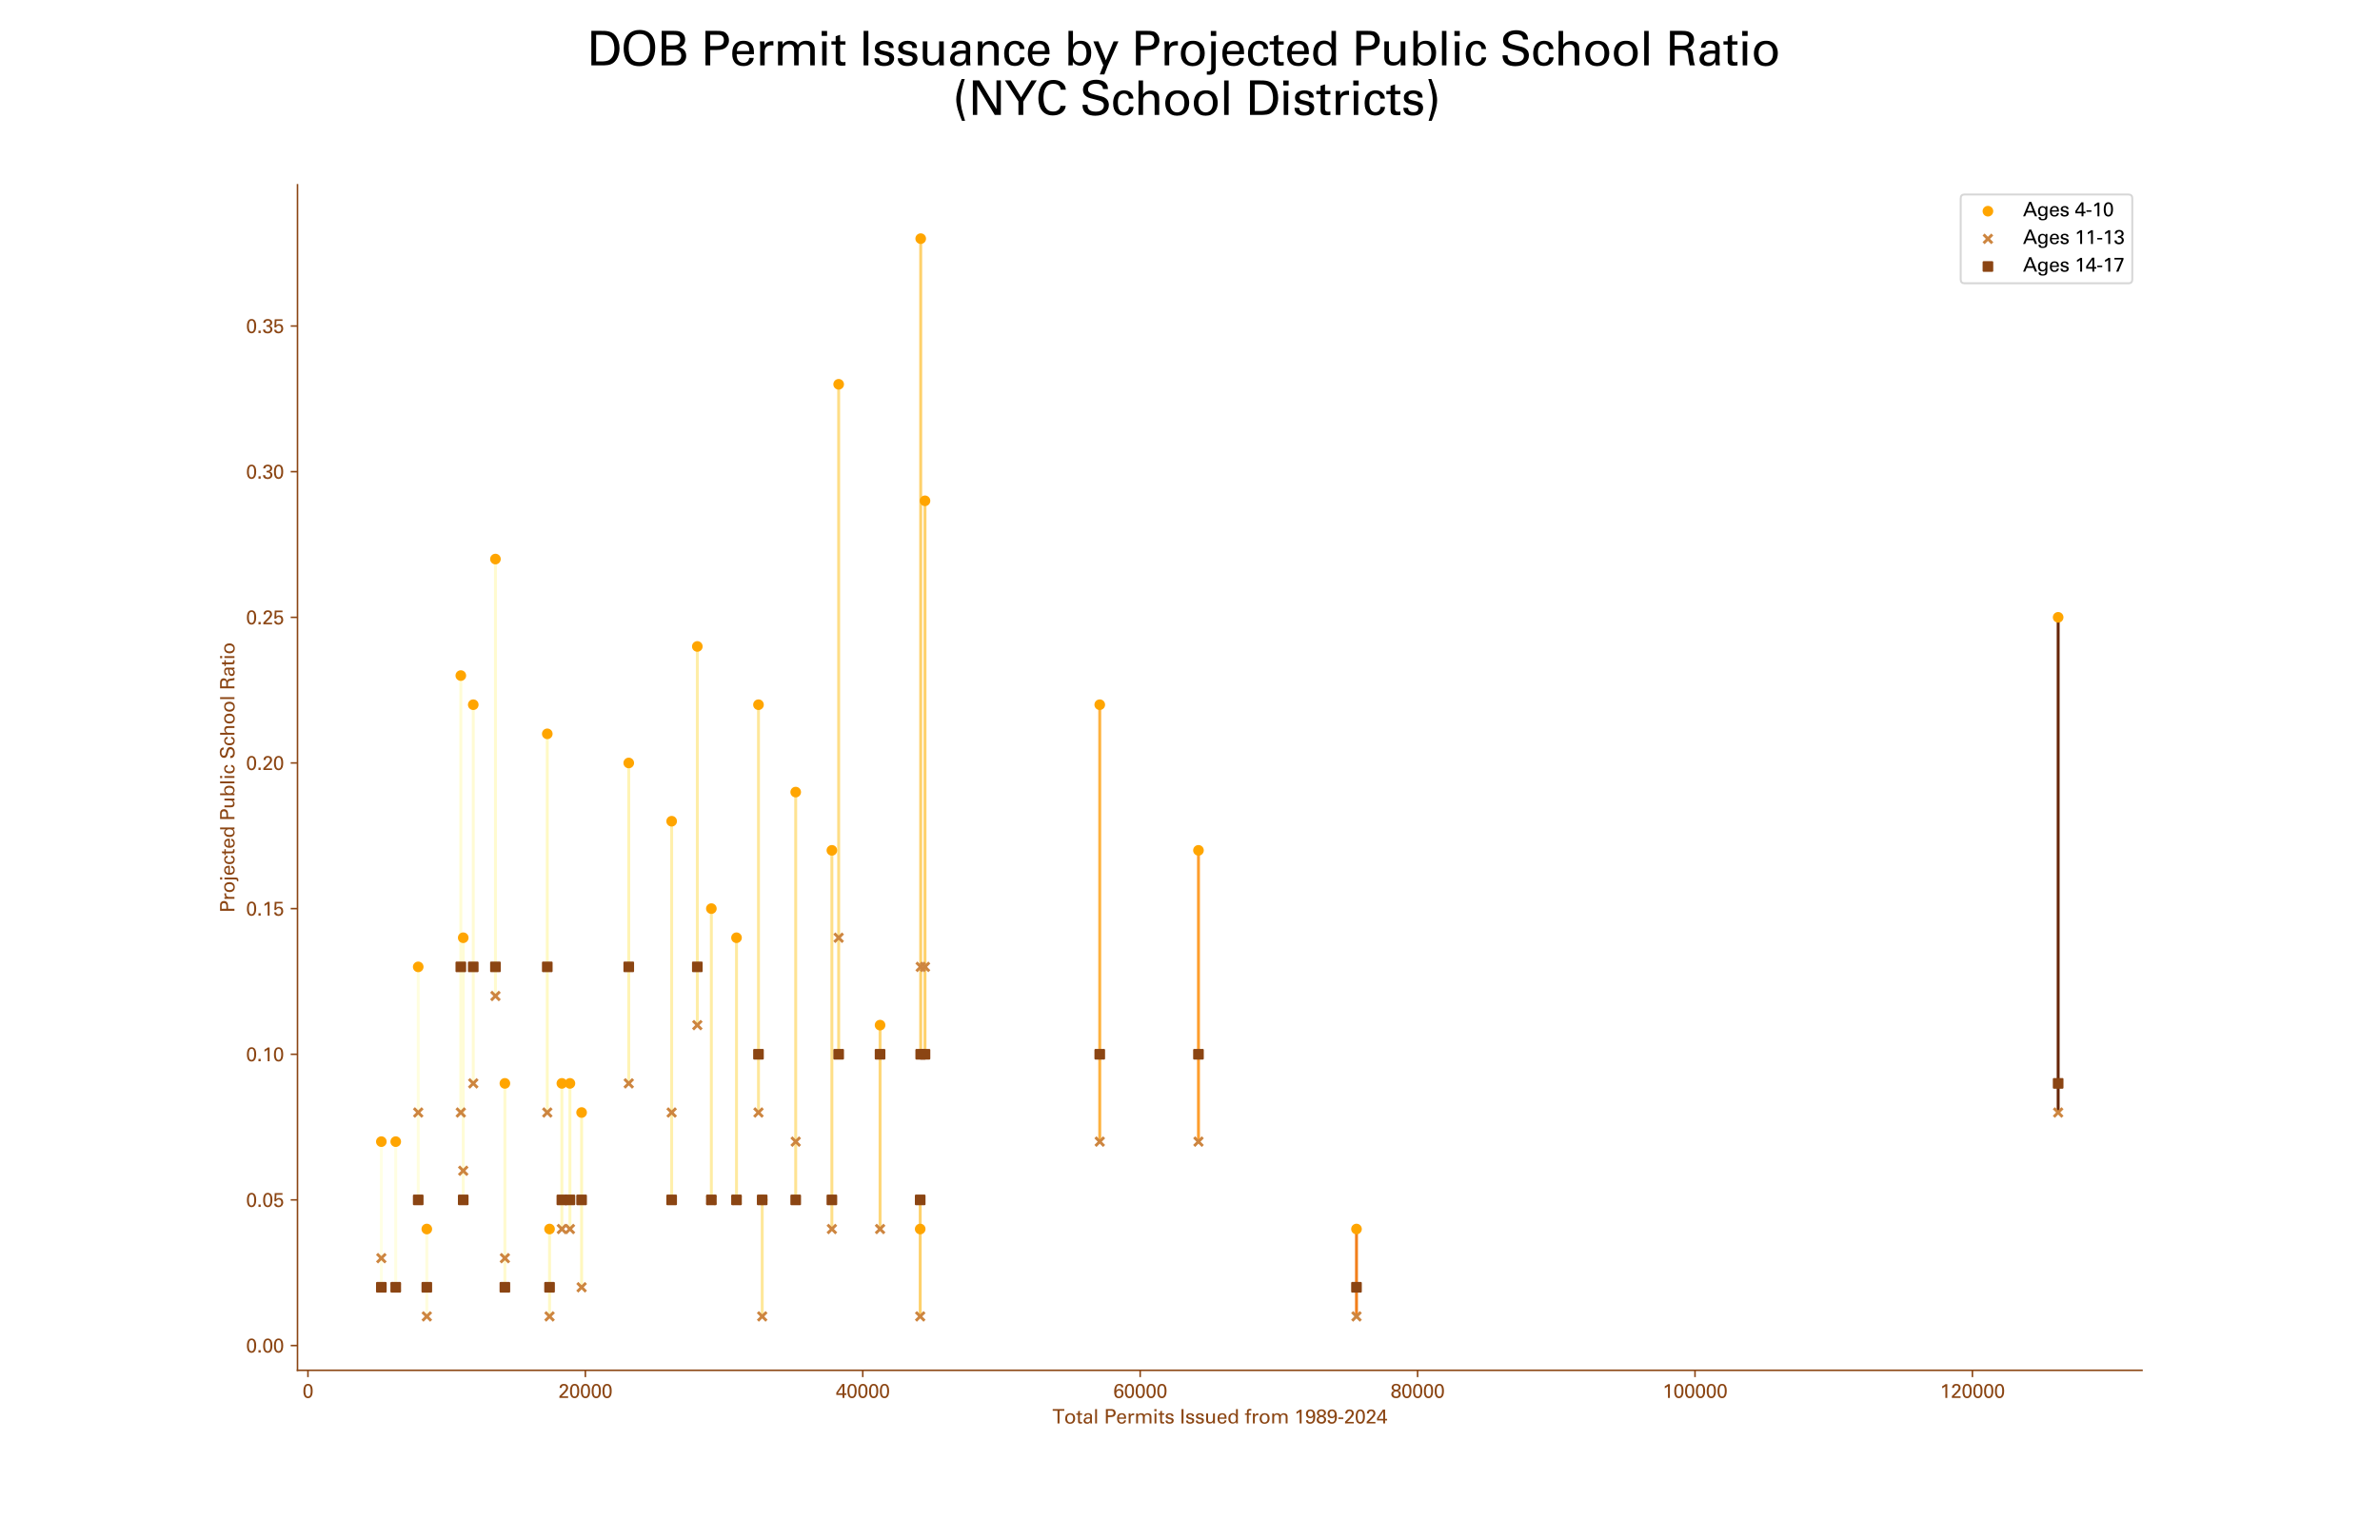 <?xml version="1.0" encoding="utf-8" standalone="no"?>
<!DOCTYPE svg PUBLIC "-//W3C//DTD SVG 1.1//EN"
  "http://www.w3.org/Graphics/SVG/1.1/DTD/svg11.dtd">
<svg xmlns:xlink="http://www.w3.org/1999/xlink" width="1224pt" height="792pt" viewBox="0 0 1224 792" xmlns="http://www.w3.org/2000/svg" version="1.1">
 <defs>
  <style type="text/css">*{stroke-linejoin: round; stroke-linecap: butt}</style>
 </defs>
 <g id="figure_1">
  <g id="patch_1">
   <path d="M 0 792 
L 1224 792 
L 1224 0 
L 0 0 
z
" style="fill: #ffffff"/>
  </g>
  <g id="axes_1">
   <g id="patch_2">
    <path d="M 153 704.88 
L 1101.6 704.88 
L 1101.6 95.04 
L 153 95.04 
z
" style="fill: #ffffff"/>
   </g>
   <g id="matplotlib.axis_1">
    <g id="xtick_1">
     <g id="line2d_1">
      <defs>
       <path id="mf6d940b395" d="M 0 0 
L 0 3.5 
" style="stroke: #8b4513; stroke-width: 0.8"/>
      </defs>
      <g>
       <use xlink:href="#mf6d940b395" x="158.375" y="704.88" style="fill: #8b4513; stroke: #8b4513; stroke-width: 0.8"/>
      </g>
     </g>
     <g id="text_1">
      <!-- 0 -->
      <g style="fill: #8b4513" transform="translate(155.596 719.089) scale(0.1 -0.1)">
       <defs>
        <path id="Univers-30" d="M 282 2163 
C 282 1370 422 941 570 646 
C 762 256 1165 -90 1754 -90 
C 1952 -90 2323 -45 2637 250 
C 3040 627 3251 1216 3251 2266 
C 3251 3098 3091 4518 1766 4518 
C 358 4518 282 2822 282 2163 
z
M 896 2195 
C 896 2989 998 4006 1773 4006 
C 2445 4006 2630 3270 2630 2208 
C 2630 1414 2502 442 1760 442 
C 1088 442 896 1210 896 2195 
z
" transform="scale(0.016)"/>
       </defs>
       <use xlink:href="#Univers-30"/>
      </g>
     </g>
    </g>
    <g id="xtick_2">
     <g id="line2d_2">
      <g>
       <use xlink:href="#mf6d940b395" x="301.043" y="704.88" style="fill: #8b4513; stroke: #8b4513; stroke-width: 0.8"/>
      </g>
     </g>
     <g id="text_2">
      <!-- 20000 -->
      <g style="fill: #8b4513" transform="translate(287.145 719.089) scale(0.1 -0.1)">
       <defs>
        <path id="Univers-32" d="M 339 0 
L 3155 0 
L 3155 506 
L 1050 506 
L 1824 1242 
C 1952 1370 2515 1952 2643 2112 
C 3123 2720 3142 2938 3142 3219 
C 3142 4166 2451 4512 1773 4512 
C 1491 4512 1120 4454 813 4192 
C 429 3859 410 3437 403 3219 
L 1075 3219 
C 1075 3386 1088 3994 1798 3994 
C 2432 3994 2509 3488 2509 3270 
C 2509 3034 2438 2835 2182 2483 
C 1984 2214 1741 1958 1498 1722 
L 339 582 
L 339 0 
z
" transform="scale(0.016)"/>
       </defs>
       <use xlink:href="#Univers-32"/>
       <use xlink:href="#Univers-30" x="55.6"/>
       <use xlink:href="#Univers-30" x="111.2"/>
       <use xlink:href="#Univers-30" x="166.8"/>
       <use xlink:href="#Univers-30" x="222.4"/>
      </g>
     </g>
    </g>
    <g id="xtick_3">
     <g id="line2d_3">
      <g>
       <use xlink:href="#mf6d940b395" x="443.711" y="704.88" style="fill: #8b4513; stroke: #8b4513; stroke-width: 0.8"/>
      </g>
     </g>
     <g id="text_3">
      <!-- 40000 -->
      <g style="fill: #8b4513" transform="translate(429.813 719.089) scale(0.1 -0.1)">
       <defs>
        <path id="Univers-34" d="M 2176 0 
L 2790 0 
L 2790 960 
L 3437 960 
L 3437 1478 
L 2790 1478 
L 2790 4486 
L 2099 4486 
L 179 1722 
L 179 960 
L 2176 960 
L 2176 0 
z
M 666 1478 
L 2195 3814 
L 2195 1478 
L 666 1478 
z
" transform="scale(0.016)"/>
       </defs>
       <use xlink:href="#Univers-34"/>
       <use xlink:href="#Univers-30" x="55.6"/>
       <use xlink:href="#Univers-30" x="111.2"/>
       <use xlink:href="#Univers-30" x="166.8"/>
       <use xlink:href="#Univers-30" x="222.4"/>
      </g>
     </g>
    </g>
    <g id="xtick_4">
     <g id="line2d_4">
      <g>
       <use xlink:href="#mf6d940b395" x="586.379" y="704.88" style="fill: #8b4513; stroke: #8b4513; stroke-width: 0.8"/>
      </g>
     </g>
     <g id="text_4">
      <!-- 60000 -->
      <g style="fill: #8b4513" transform="translate(572.481 719.089) scale(0.1 -0.1)">
       <defs>
        <path id="Univers-36" d="M 3264 3379 
C 3258 3552 3251 3834 3027 4096 
C 2874 4262 2547 4518 1965 4518 
C 563 4518 326 2982 326 2016 
C 326 1453 403 819 730 384 
C 966 77 1395 -96 1824 -96 
C 2586 -96 3322 422 3322 1453 
C 3322 2394 2707 2874 1984 2874 
C 1338 2874 1094 2515 954 2310 
C 1011 3488 1293 4038 1933 4038 
C 2214 4038 2598 3898 2605 3379 
L 3264 3379 
z
M 1850 390 
C 1357 390 998 813 998 1389 
C 998 1894 1286 2381 1882 2381 
C 2618 2381 2707 1709 2707 1395 
C 2707 672 2246 390 1850 390 
z
" transform="scale(0.016)"/>
       </defs>
       <use xlink:href="#Univers-36"/>
       <use xlink:href="#Univers-30" x="55.6"/>
       <use xlink:href="#Univers-30" x="111.2"/>
       <use xlink:href="#Univers-30" x="166.8"/>
       <use xlink:href="#Univers-30" x="222.4"/>
      </g>
     </g>
    </g>
    <g id="xtick_5">
     <g id="line2d_5">
      <g>
       <use xlink:href="#mf6d940b395" x="729.047" y="704.88" style="fill: #8b4513; stroke: #8b4513; stroke-width: 0.8"/>
      </g>
     </g>
     <g id="text_5">
      <!-- 80000 -->
      <g style="fill: #8b4513" transform="translate(715.149 719.089) scale(0.1 -0.1)">
       <defs>
        <path id="Univers-38" d="M 1216 2336 
C 1018 2272 787 2208 576 1997 
C 352 1786 237 1478 237 1184 
C 237 845 390 512 627 294 
C 947 0 1395 -77 1773 -77 
C 2874 -77 3296 614 3296 1222 
C 3296 2080 2592 2272 2330 2342 
C 2950 2458 3232 2912 3232 3347 
C 3232 4026 2694 4531 1760 4531 
C 595 4531 326 3718 326 3322 
C 326 2880 627 2464 1216 2336 
z
M 2618 3334 
C 2618 2899 2253 2618 1766 2618 
C 1306 2618 947 2906 947 3334 
C 947 3776 1312 4058 1786 4058 
C 2317 4058 2618 3738 2618 3334 
z
M 883 1242 
C 883 1709 1242 2074 1786 2074 
C 2291 2074 2656 1754 2656 1261 
C 2656 928 2483 429 1773 429 
C 1114 429 883 896 883 1242 
z
" transform="scale(0.016)"/>
       </defs>
       <use xlink:href="#Univers-38"/>
       <use xlink:href="#Univers-30" x="55.6"/>
       <use xlink:href="#Univers-30" x="111.2"/>
       <use xlink:href="#Univers-30" x="166.8"/>
       <use xlink:href="#Univers-30" x="222.4"/>
      </g>
     </g>
    </g>
    <g id="xtick_6">
     <g id="line2d_6">
      <g>
       <use xlink:href="#mf6d940b395" x="871.715" y="704.88" style="fill: #8b4513; stroke: #8b4513; stroke-width: 0.8"/>
      </g>
     </g>
     <g id="text_6">
      <!-- 100000 -->
      <g style="fill: #8b4513" transform="translate(855.037 719.089) scale(0.1 -0.1)">
       <defs>
        <path id="Univers-31" d="M 1734 0 
L 2349 0 
L 2349 4429 
L 1779 4429 
C 1530 4218 1120 3949 704 3731 
L 704 3091 
C 1018 3238 1459 3501 1734 3731 
L 1734 0 
z
" transform="scale(0.016)"/>
       </defs>
       <use xlink:href="#Univers-31"/>
       <use xlink:href="#Univers-30" x="55.6"/>
       <use xlink:href="#Univers-30" x="111.2"/>
       <use xlink:href="#Univers-30" x="166.8"/>
       <use xlink:href="#Univers-30" x="222.4"/>
       <use xlink:href="#Univers-30" x="278"/>
      </g>
     </g>
    </g>
    <g id="xtick_7">
     <g id="line2d_7">
      <g>
       <use xlink:href="#mf6d940b395" x="1014.383" y="704.88" style="fill: #8b4513; stroke: #8b4513; stroke-width: 0.8"/>
      </g>
     </g>
     <g id="text_7">
      <!-- 120000 -->
      <g style="fill: #8b4513" transform="translate(997.705 719.089) scale(0.1 -0.1)">
       <use xlink:href="#Univers-31"/>
       <use xlink:href="#Univers-32" x="55.6"/>
       <use xlink:href="#Univers-30" x="111.2"/>
       <use xlink:href="#Univers-30" x="166.8"/>
       <use xlink:href="#Univers-30" x="222.4"/>
       <use xlink:href="#Univers-30" x="278"/>
      </g>
     </g>
    </g>
    <g id="text_8">
     <!-- Total Permits Issued from 1989-2024 -->
     <g style="fill: #8b4513" transform="translate(541.176 732.228) scale(0.1 -0.1)">
      <defs>
       <path id="Univers-54" d="M 2317 0 
L 2317 4077 
L 3866 4077 
L 3866 4621 
L 134 4621 
L 134 4077 
L 1683 4077 
L 1683 0 
L 2317 0 
z
" transform="scale(0.016)"/>
       <path id="Univers-6f" d="M 326 1568 
C 326 627 845 -109 1907 -109 
C 3002 -109 3533 672 3533 1613 
C 3533 2285 3245 3296 1958 3296 
C 698 3296 326 2362 326 1568 
z
M 954 1606 
C 954 2611 1574 2854 1958 2854 
C 2522 2854 2893 2432 2893 1632 
C 2893 666 2374 339 1920 339 
C 1235 339 954 947 954 1606 
z
" transform="scale(0.016)"/>
       <path id="Univers-74" d="M 70 2784 
L 640 2784 
L 640 640 
C 640 115 902 -45 1453 -45 
C 1670 -45 1843 -26 1952 -6 
L 1952 461 
C 1901 448 1786 429 1664 429 
C 1235 429 1235 698 1235 858 
L 1235 2784 
L 1952 2784 
L 1952 3226 
L 1235 3226 
L 1235 4090 
L 640 3898 
L 640 3226 
L 70 3226 
L 70 2784 
z
" transform="scale(0.016)"/>
       <path id="Univers-61" d="M 3066 0 
C 3021 326 3014 755 3014 806 
L 3040 2342 
C 3040 2490 3034 2643 2931 2835 
C 2758 3162 2259 3309 1792 3309 
C 1453 3309 998 3232 755 2963 
C 570 2746 550 2522 531 2355 
L 1133 2355 
C 1139 2483 1171 2899 1779 2899 
C 1952 2899 2214 2848 2336 2688 
C 2451 2547 2451 2374 2451 1978 
C 2266 1990 2170 1997 2016 1997 
C 1760 1997 1248 1978 902 1786 
C 429 1510 339 1101 339 845 
C 339 314 736 -102 1472 -102 
C 1741 -102 2176 -51 2464 480 
C 2464 314 2477 160 2522 0 
L 3066 0 
z
M 2451 1562 
C 2438 1114 2432 934 2298 717 
C 2150 493 1920 371 1613 371 
C 1075 371 947 723 947 928 
C 947 1581 1862 1581 2106 1581 
C 2253 1581 2342 1574 2451 1562 
z
" transform="scale(0.016)"/>
       <path id="Univers-6c" d="M 576 0 
L 1178 0 
L 1178 4614 
L 576 4614 
L 576 0 
z
" transform="scale(0.016)"/>
       <path id="Univers-20" transform="scale(0.016)"/>
       <path id="Univers-50" d="M 563 0 
L 1203 0 
L 1203 2054 
L 1952 2054 
C 2784 2054 3104 2208 3347 2451 
C 3597 2701 3712 3002 3712 3354 
C 3712 3699 3603 4013 3373 4250 
C 3059 4589 2675 4621 2112 4621 
L 563 4621 
L 563 0 
z
M 1203 4102 
L 2099 4102 
C 2432 4102 3034 4102 3034 3379 
C 3034 2624 2387 2592 1965 2592 
L 1203 2592 
L 1203 4102 
z
" transform="scale(0.016)"/>
       <path id="Univers-65" d="M 3238 1498 
C 3251 2022 3283 3296 1843 3296 
C 1658 3296 1274 3277 966 3059 
C 461 2707 333 2182 333 1549 
C 333 531 813 -96 1824 -96 
C 2470 -96 2790 173 2931 333 
C 3162 582 3187 845 3206 1005 
L 2605 1005 
C 2554 544 2240 339 1850 339 
C 1190 339 915 832 928 1498 
L 3238 1498 
z
M 954 1920 
C 966 2630 1440 2867 1830 2867 
C 2573 2867 2630 2227 2624 1920 
L 954 1920 
z
" transform="scale(0.016)"/>
       <path id="Univers-72" d="M 595 0 
L 1203 0 
L 1203 1709 
C 1203 2259 1370 2682 2080 2682 
C 2150 2682 2208 2682 2253 2675 
C 2298 2669 2336 2662 2368 2650 
L 2368 3238 
C 2266 3245 2131 3251 1952 3226 
C 1683 3187 1299 3040 1184 2592 
L 1171 3213 
L 563 3213 
C 582 3002 595 2778 595 2560 
L 595 0 
z
" transform="scale(0.016)"/>
       <path id="Univers-6d" d="M 557 0 
L 1165 0 
L 1165 1824 
C 1165 2029 1171 2291 1306 2477 
C 1376 2573 1600 2829 2010 2829 
C 2483 2829 2714 2522 2714 2125 
L 2714 0 
L 3322 0 
L 3322 1798 
C 3322 1939 3322 2291 3462 2490 
C 3546 2605 3757 2829 4147 2829 
C 4454 2829 4659 2694 4762 2547 
C 4819 2464 4870 2342 4870 2061 
L 4870 0 
L 5478 0 
L 5478 2157 
C 5478 3104 4762 3296 4301 3296 
C 3590 3296 3328 2874 3219 2694 
C 3104 2931 2880 3296 2170 3296 
C 1894 3296 1459 3251 1152 2746 
L 1152 3213 
L 544 3213 
L 557 2784 
L 557 0 
z
" transform="scale(0.016)"/>
       <path id="Univers-69" d="M 506 3949 
L 1229 3949 
L 1229 4608 
L 506 4608 
L 506 3949 
z
M 570 0 
L 1171 0 
L 1171 3213 
L 570 3213 
L 570 0 
z
" transform="scale(0.016)"/>
       <path id="Univers-73" d="M 275 954 
C 269 179 877 -90 1530 -90 
C 1862 -90 2202 -45 2483 128 
C 2720 275 2918 582 2918 941 
C 2918 1146 2854 1370 2675 1536 
C 2483 1715 2291 1766 1402 1978 
C 1235 2022 947 2093 947 2387 
C 947 2848 1510 2848 1600 2848 
C 1818 2848 2240 2810 2221 2323 
L 2835 2323 
C 2835 2458 2835 2611 2752 2790 
C 2560 3174 1997 3290 1594 3290 
C 851 3290 339 2906 339 2317 
C 339 1645 902 1510 1574 1357 
C 2054 1248 2278 1190 2278 877 
C 2278 768 2240 659 2176 576 
C 2048 416 1862 371 1613 371 
C 1030 371 902 710 909 954 
L 275 954 
z
" transform="scale(0.016)"/>
       <path id="Univers-49" d="M 563 0 
L 1203 0 
L 1203 4621 
L 563 4621 
L 563 0 
z
" transform="scale(0.016)"/>
       <path id="Univers-75" d="M 499 3213 
L 499 1056 
C 499 422 870 -32 1664 -32 
C 2355 -32 2573 326 2688 550 
L 2701 0 
L 3328 0 
C 3322 179 3309 538 3309 602 
L 3309 3213 
L 2688 3213 
L 2688 1395 
C 2688 1235 2688 986 2554 794 
C 2381 538 2099 435 1798 435 
C 1184 435 1114 832 1114 1146 
L 1114 3213 
L 499 3213 
z
" transform="scale(0.016)"/>
       <path id="Univers-64" d="M 2790 2778 
C 2714 2912 2483 3322 1792 3322 
C 1037 3322 339 2790 339 1568 
C 339 160 1293 -64 1722 -64 
C 1939 -64 2253 -6 2515 173 
C 2682 288 2752 422 2803 512 
L 2816 0 
L 3418 0 
C 3405 166 3392 442 3392 512 
L 3392 4614 
L 2790 4614 
L 2790 2778 
z
M 2810 1651 
C 2810 1402 2810 358 1862 358 
C 1126 358 979 1018 979 1587 
C 979 1805 979 2874 1862 2874 
C 2202 2874 2438 2714 2566 2547 
C 2701 2374 2810 2118 2810 1651 
z
" transform="scale(0.016)"/>
       <path id="Univers-66" d="M 2170 4653 
C 2042 4672 1850 4698 1677 4698 
C 1261 4698 1005 4550 870 4346 
C 762 4179 736 4019 736 3578 
L 736 3213 
L 102 3213 
L 102 2778 
L 736 2778 
L 736 0 
L 1331 0 
L 1331 2778 
L 2080 2778 
L 2080 3213 
L 1331 3213 
L 1331 3718 
C 1331 3942 1331 4186 1818 4186 
C 1939 4186 2067 4179 2170 4173 
L 2170 4653 
z
" transform="scale(0.016)"/>
       <path id="Univers-39" d="M 294 1056 
C 320 134 1024 -102 1626 -102 
C 3251 -102 3258 1581 3258 2234 
C 3258 2835 3206 3155 3130 3424 
C 2874 4320 2176 4512 1702 4512 
C 1005 4512 282 4102 282 3085 
C 282 2157 928 1683 1632 1683 
C 1978 1683 2394 1805 2624 2240 
C 2656 1549 2650 403 1677 403 
C 1178 403 966 672 966 1056 
L 294 1056 
z
M 2554 3072 
C 2554 2541 2246 2170 1747 2170 
C 1261 2170 909 2502 909 3078 
C 909 3603 1184 4032 1702 4032 
C 2138 4032 2554 3712 2554 3072 
z
" transform="scale(0.016)"/>
       <path id="Univers-2d" d="M 269 1440 
L 1875 1440 
L 1875 1926 
L 269 1926 
L 269 1440 
z
" transform="scale(0.016)"/>
      </defs>
      <use xlink:href="#Univers-54"/>
      <use xlink:href="#Univers-6f" x="61.1"/>
      <use xlink:href="#Univers-74" x="122.2"/>
      <use xlink:href="#Univers-61" x="155.5"/>
      <use xlink:href="#Univers-6c" x="211.1"/>
      <use xlink:href="#Univers-20" x="238.9"/>
      <use xlink:href="#Univers-50" x="266.7"/>
      <use xlink:href="#Univers-65" x="327.8"/>
      <use xlink:href="#Univers-72" x="383.4"/>
      <use xlink:href="#Univers-6d" x="422.3"/>
      <use xlink:href="#Univers-69" x="516.7"/>
      <use xlink:href="#Univers-74" x="544.5"/>
      <use xlink:href="#Univers-73" x="577.8"/>
      <use xlink:href="#Univers-20" x="627.8"/>
      <use xlink:href="#Univers-49" x="655.6"/>
      <use xlink:href="#Univers-73" x="683.4"/>
      <use xlink:href="#Univers-73" x="733.4"/>
      <use xlink:href="#Univers-75" x="783.4"/>
      <use xlink:href="#Univers-65" x="844.5"/>
      <use xlink:href="#Univers-64" x="900.1"/>
      <use xlink:href="#Univers-20" x="961.2"/>
      <use xlink:href="#Univers-66" x="989"/>
      <use xlink:href="#Univers-72" x="1022.3"/>
      <use xlink:href="#Univers-6f" x="1061.2"/>
      <use xlink:href="#Univers-6d" x="1122.3"/>
      <use xlink:href="#Univers-20" x="1216.7"/>
      <use xlink:href="#Univers-31" x="1244.5"/>
      <use xlink:href="#Univers-39" x="1300.1"/>
      <use xlink:href="#Univers-38" x="1355.7"/>
      <use xlink:href="#Univers-39" x="1411.3"/>
      <use xlink:href="#Univers-2d" x="1466.9"/>
      <use xlink:href="#Univers-32" x="1500.2"/>
      <use xlink:href="#Univers-30" x="1555.8"/>
      <use xlink:href="#Univers-32" x="1611.4"/>
      <use xlink:href="#Univers-34" x="1667"/>
     </g>
    </g>
   </g>
   <g id="matplotlib.axis_2">
    <g id="ytick_1">
     <g id="line2d_8">
      <defs>
       <path id="m479653e08c" d="M 0 0 
L -3.5 0 
" style="stroke: #8b4513; stroke-width: 0.8"/>
      </defs>
      <g>
       <use xlink:href="#m479653e08c" x="153" y="692.144" style="fill: #8b4513; stroke: #8b4513; stroke-width: 0.8"/>
      </g>
     </g>
     <g id="text_9">
      <!-- 0.00 -->
      <g style="fill: #8b4513" transform="translate(126.542 695.748) scale(0.1 -0.1)">
       <defs>
        <path id="Univers-2e" d="M 518 0 
L 1229 0 
L 1229 768 
L 518 768 
L 518 0 
z
" transform="scale(0.016)"/>
       </defs>
       <use xlink:href="#Univers-30"/>
       <use xlink:href="#Univers-2e" x="55.6"/>
       <use xlink:href="#Univers-30" x="83.4"/>
       <use xlink:href="#Univers-30" x="139"/>
      </g>
     </g>
    </g>
    <g id="ytick_2">
     <g id="line2d_9">
      <g>
       <use xlink:href="#m479653e08c" x="153" y="617.225" style="fill: #8b4513; stroke: #8b4513; stroke-width: 0.8"/>
      </g>
     </g>
     <g id="text_10">
      <!-- 0.05 -->
      <g style="fill: #8b4513" transform="translate(126.542 620.83) scale(0.1 -0.1)">
       <defs>
        <path id="Univers-35" d="M 358 1050 
C 390 294 960 -102 1677 -102 
C 2643 -102 3258 557 3258 1427 
C 3258 2189 2822 2886 1933 2886 
C 1414 2886 1133 2611 998 2477 
L 1082 3910 
L 3021 3910 
L 3021 4429 
L 531 4429 
L 416 1792 
L 998 1792 
C 1030 1894 1069 2029 1203 2163 
C 1338 2298 1542 2394 1798 2394 
C 2310 2394 2637 2042 2637 1440 
C 2637 1152 2534 422 1760 422 
C 1427 422 1037 602 1024 1050 
L 358 1050 
z
" transform="scale(0.016)"/>
       </defs>
       <use xlink:href="#Univers-30"/>
       <use xlink:href="#Univers-2e" x="55.6"/>
       <use xlink:href="#Univers-30" x="83.4"/>
       <use xlink:href="#Univers-35" x="139"/>
      </g>
     </g>
    </g>
    <g id="ytick_3">
     <g id="line2d_10">
      <g>
       <use xlink:href="#m479653e08c" x="153" y="542.306" style="fill: #8b4513; stroke: #8b4513; stroke-width: 0.8"/>
      </g>
     </g>
     <g id="text_11">
      <!-- 0.10 -->
      <g style="fill: #8b4513" transform="translate(126.542 545.911) scale(0.1 -0.1)">
       <use xlink:href="#Univers-30"/>
       <use xlink:href="#Univers-2e" x="55.6"/>
       <use xlink:href="#Univers-31" x="83.4"/>
       <use xlink:href="#Univers-30" x="139"/>
      </g>
     </g>
    </g>
    <g id="ytick_4">
     <g id="line2d_11">
      <g>
       <use xlink:href="#m479653e08c" x="153" y="467.387" style="fill: #8b4513; stroke: #8b4513; stroke-width: 0.8"/>
      </g>
     </g>
     <g id="text_12">
      <!-- 0.15 -->
      <g style="fill: #8b4513" transform="translate(126.542 470.992) scale(0.1 -0.1)">
       <use xlink:href="#Univers-30"/>
       <use xlink:href="#Univers-2e" x="55.6"/>
       <use xlink:href="#Univers-31" x="83.4"/>
       <use xlink:href="#Univers-35" x="139"/>
      </g>
     </g>
    </g>
    <g id="ytick_5">
     <g id="line2d_12">
      <g>
       <use xlink:href="#m479653e08c" x="153" y="392.468" style="fill: #8b4513; stroke: #8b4513; stroke-width: 0.8"/>
      </g>
     </g>
     <g id="text_13">
      <!-- 0.20 -->
      <g style="fill: #8b4513" transform="translate(126.542 396.073) scale(0.1 -0.1)">
       <use xlink:href="#Univers-30"/>
       <use xlink:href="#Univers-2e" x="55.6"/>
       <use xlink:href="#Univers-32" x="83.4"/>
       <use xlink:href="#Univers-30" x="139"/>
      </g>
     </g>
    </g>
    <g id="ytick_6">
     <g id="line2d_13">
      <g>
       <use xlink:href="#m479653e08c" x="153" y="317.549" style="fill: #8b4513; stroke: #8b4513; stroke-width: 0.8"/>
      </g>
     </g>
     <g id="text_14">
      <!-- 0.25 -->
      <g style="fill: #8b4513" transform="translate(126.542 321.154) scale(0.1 -0.1)">
       <use xlink:href="#Univers-30"/>
       <use xlink:href="#Univers-2e" x="55.6"/>
       <use xlink:href="#Univers-32" x="83.4"/>
       <use xlink:href="#Univers-35" x="139"/>
      </g>
     </g>
    </g>
    <g id="ytick_7">
     <g id="line2d_14">
      <g>
       <use xlink:href="#m479653e08c" x="153" y="242.63" style="fill: #8b4513; stroke: #8b4513; stroke-width: 0.8"/>
      </g>
     </g>
     <g id="text_15">
      <!-- 0.30 -->
      <g style="fill: #8b4513" transform="translate(126.542 246.235) scale(0.1 -0.1)">
       <defs>
        <path id="Univers-33" d="M 243 1139 
C 250 954 256 634 506 352 
C 787 26 1254 -109 1722 -109 
C 2752 -109 3258 576 3258 1197 
C 3258 1286 3258 2138 2310 2272 
C 2995 2426 3194 2950 3194 3315 
C 3194 3930 2714 4512 1747 4512 
C 1389 4512 352 4403 314 3302 
L 960 3302 
C 1018 3853 1434 4000 1766 4000 
C 2208 4000 2547 3802 2547 3302 
C 2547 2586 1805 2496 1363 2534 
L 1363 2016 
C 1587 2022 1747 2029 1978 1984 
C 2304 1914 2618 1670 2618 1203 
C 2618 813 2355 416 1734 416 
C 1190 416 915 717 922 1139 
L 243 1139 
z
" transform="scale(0.016)"/>
       </defs>
       <use xlink:href="#Univers-30"/>
       <use xlink:href="#Univers-2e" x="55.6"/>
       <use xlink:href="#Univers-33" x="83.4"/>
       <use xlink:href="#Univers-30" x="139"/>
      </g>
     </g>
    </g>
    <g id="ytick_8">
     <g id="line2d_15">
      <g>
       <use xlink:href="#m479653e08c" x="153" y="167.711" style="fill: #8b4513; stroke: #8b4513; stroke-width: 0.8"/>
      </g>
     </g>
     <g id="text_16">
      <!-- 0.35 -->
      <g style="fill: #8b4513" transform="translate(126.542 171.316) scale(0.1 -0.1)">
       <use xlink:href="#Univers-30"/>
       <use xlink:href="#Univers-2e" x="55.6"/>
       <use xlink:href="#Univers-33" x="83.4"/>
       <use xlink:href="#Univers-35" x="139"/>
      </g>
     </g>
    </g>
    <g id="text_17">
     <!-- Projected Public School Ratio -->
     <g style="fill: #8b4513" transform="translate(120.572 469.41) rotate(-90) scale(0.1 -0.1)">
      <defs>
       <path id="Univers-6a" d="M 525 3942 
L 1254 3942 
L 1254 4608 
L 525 4608 
L 525 3942 
z
M -6 -1235 
C 160 -1254 288 -1261 365 -1261 
C 1171 -1261 1184 -608 1184 -301 
L 1184 3213 
L 582 3213 
L 582 -230 
C 582 -742 467 -826 -6 -806 
L -6 -1235 
z
" transform="scale(0.016)"/>
       <path id="Univers-63" d="M 3002 2182 
C 2989 2362 2970 2624 2733 2899 
C 2438 3251 1958 3296 1747 3296 
C 1107 3296 288 2899 288 1562 
C 288 896 480 557 672 333 
C 1011 -38 1510 -83 1728 -83 
C 2522 -83 2989 442 3027 1069 
L 2419 1069 
C 2406 755 2234 371 1722 371 
C 1082 371 922 986 922 1645 
C 922 1888 922 2854 1754 2854 
C 2336 2854 2381 2330 2394 2182 
L 3002 2182 
z
" transform="scale(0.016)"/>
       <path id="Univers-62" d="M 1165 4621 
L 563 4621 
L 563 576 
L 550 0 
L 1133 0 
L 1146 486 
C 1210 390 1280 282 1459 160 
C 1734 -26 2022 -45 2176 -45 
C 2618 -45 3046 141 3302 506 
C 3462 717 3610 1056 3610 1677 
C 3610 2381 3392 2701 3232 2886 
C 2938 3219 2534 3296 2214 3296 
C 1485 3296 1248 2893 1165 2746 
L 1165 4621 
z
M 2976 1638 
C 2976 1114 2790 390 2048 390 
C 1152 390 1152 1395 1152 1606 
C 1152 1811 1152 2886 2074 2886 
C 2912 2886 2976 1958 2976 1638 
z
" transform="scale(0.016)"/>
       <path id="Univers-53" d="M 358 1350 
C 358 1126 365 755 627 416 
C 992 -51 1709 -109 2061 -109 
C 3245 -109 3885 512 3885 1331 
C 3885 1523 3853 1971 3424 2253 
C 3155 2432 3034 2458 1933 2739 
C 1370 2874 1101 3014 1101 3424 
C 1101 3885 1485 4173 2125 4173 
C 2579 4173 3066 4045 3098 3469 
L 3763 3469 
C 3750 3661 3738 3974 3482 4256 
C 3110 4659 2490 4710 2182 4710 
C 1312 4710 422 4301 422 3360 
C 422 3053 525 2707 902 2451 
C 1139 2291 1453 2214 2157 2042 
C 2803 1882 3219 1779 3219 1261 
C 3219 1030 3098 435 2138 435 
C 1075 435 1037 1030 1024 1350 
L 358 1350 
z
" transform="scale(0.016)"/>
       <path id="Univers-68" d="M 563 0 
L 1171 0 
L 1171 1702 
C 1171 1901 1171 2202 1274 2381 
C 1357 2534 1581 2810 2029 2810 
C 2720 2810 2720 2189 2720 1901 
L 2720 0 
L 3334 0 
L 3334 2010 
C 3334 2477 3290 2630 3226 2758 
C 3040 3149 2554 3270 2214 3270 
C 1766 3270 1370 3078 1171 2739 
L 1171 4614 
L 563 4614 
L 563 0 
z
" transform="scale(0.016)"/>
       <path id="Univers-52" d="M 550 0 
L 1184 0 
L 1184 2086 
L 1990 2086 
C 2765 2086 2925 1894 3002 1222 
C 3046 870 3110 307 3213 0 
L 3898 0 
C 3718 512 3674 909 3610 1453 
C 3546 2029 3347 2227 2906 2342 
C 3046 2381 3251 2445 3450 2643 
C 3654 2848 3776 3136 3776 3462 
C 3776 3834 3610 4186 3264 4403 
C 2925 4621 2438 4621 2202 4621 
L 550 4621 
L 550 0 
z
M 1171 4083 
L 2182 4083 
C 2438 4083 3104 4083 3104 3334 
C 3104 2950 2880 2784 2790 2733 
C 2618 2630 2253 2630 2182 2630 
L 1171 2630 
L 1171 4083 
z
" transform="scale(0.016)"/>
      </defs>
      <use xlink:href="#Univers-50"/>
      <use xlink:href="#Univers-72" x="61.1"/>
      <use xlink:href="#Univers-6f" x="100"/>
      <use xlink:href="#Univers-6a" x="161.1"/>
      <use xlink:href="#Univers-65" x="188.9"/>
      <use xlink:href="#Univers-63" x="244.5"/>
      <use xlink:href="#Univers-74" x="294.5"/>
      <use xlink:href="#Univers-65" x="327.8"/>
      <use xlink:href="#Univers-64" x="383.4"/>
      <use xlink:href="#Univers-20" x="444.5"/>
      <use xlink:href="#Univers-50" x="472.3"/>
      <use xlink:href="#Univers-75" x="533.4"/>
      <use xlink:href="#Univers-62" x="594.5"/>
      <use xlink:href="#Univers-6c" x="655.6"/>
      <use xlink:href="#Univers-69" x="683.4"/>
      <use xlink:href="#Univers-63" x="711.2"/>
      <use xlink:href="#Univers-20" x="761.2"/>
      <use xlink:href="#Univers-53" x="789"/>
      <use xlink:href="#Univers-63" x="855.7"/>
      <use xlink:href="#Univers-68" x="905.7"/>
      <use xlink:href="#Univers-6f" x="966.8"/>
      <use xlink:href="#Univers-6f" x="1027.9"/>
      <use xlink:href="#Univers-6c" x="1089"/>
      <use xlink:href="#Univers-20" x="1116.8"/>
      <use xlink:href="#Univers-52" x="1144.6"/>
      <use xlink:href="#Univers-61" x="1211.3"/>
      <use xlink:href="#Univers-74" x="1266.9"/>
      <use xlink:href="#Univers-69" x="1300.2"/>
      <use xlink:href="#Univers-6f" x="1328"/>
     </g>
    </g>
   </g>
   <g id="line2d_16">
    <path d="M 219.501 632.209 
L 219.501 677.16 
L 219.501 662.176 
" clip-path="url(#p2b23074654)" style="fill: none; stroke: #fffddd; stroke-width: 1.5; stroke-linecap: square"/>
   </g>
   <g id="line2d_17">
    <path d="M 697.625 632.209 
L 697.625 677.16 
L 697.625 662.176 
" clip-path="url(#p2b23074654)" style="fill: none; stroke: #f27f1b; stroke-width: 1.5; stroke-linecap: square"/>
   </g>
   <g id="line2d_18">
    <path d="M 282.625 632.209 
L 282.625 677.16 
L 282.625 662.176 
" clip-path="url(#p2b23074654)" style="fill: none; stroke: #fff9c5; stroke-width: 1.5; stroke-linecap: square"/>
   </g>
   <g id="line2d_19">
    <path d="M 196.118 587.257 
L 196.118 647.192 
L 196.118 662.176 
" clip-path="url(#p2b23074654)" style="fill: none; stroke: #ffffe5; stroke-width: 1.5; stroke-linecap: square"/>
   </g>
   <g id="line2d_20">
    <path d="M 259.655 557.29 
L 259.655 647.192 
L 259.655 662.176 
" clip-path="url(#p2b23074654)" style="fill: none; stroke: #ffface; stroke-width: 1.5; stroke-linecap: square"/>
   </g>
   <g id="line2d_21">
    <path d="M 203.523 587.257 
L 203.523 662.176 
L 203.523 662.176 
" clip-path="url(#p2b23074654)" style="fill: none; stroke: #fffee2; stroke-width: 1.5; stroke-linecap: square"/>
   </g>
   <g id="line2d_22">
    <path d="M 236.993 347.517 
L 236.993 572.274 
L 236.993 497.355 
" clip-path="url(#p2b23074654)" style="fill: none; stroke: #fffcd6; stroke-width: 1.5; stroke-linecap: square"/>
   </g>
   <g id="line2d_23">
    <path d="M 323.357 392.468 
L 323.357 557.29 
L 323.357 497.355 
" clip-path="url(#p2b23074654)" style="fill: none; stroke: #fff4b5; stroke-width: 1.5; stroke-linecap: square"/>
   </g>
   <g id="line2d_24">
    <path d="M 243.391 362.501 
L 243.391 557.29 
L 243.391 497.355 
" clip-path="url(#p2b23074654)" style="fill: none; stroke: #fffbd3; stroke-width: 1.5; stroke-linecap: square"/>
   </g>
   <g id="line2d_25">
    <path d="M 281.462 377.484 
L 281.462 572.274 
L 281.462 497.355 
" clip-path="url(#p2b23074654)" style="fill: none; stroke: #fff9c5; stroke-width: 1.5; stroke-linecap: square"/>
   </g>
   <g id="line2d_26">
    <path d="M 358.624 332.533 
L 358.624 527.322 
L 358.624 497.355 
" clip-path="url(#p2b23074654)" style="fill: none; stroke: #feeda6; stroke-width: 1.5; stroke-linecap: square"/>
   </g>
   <g id="line2d_27">
    <path d="M 254.798 287.582 
L 254.798 512.338 
L 254.798 497.355 
" clip-path="url(#p2b23074654)" style="fill: none; stroke: #fffbcf; stroke-width: 1.5; stroke-linecap: square"/>
   </g>
   <g id="line2d_28">
    <path d="M 391.987 617.225 
L 391.987 677.16 
L 391.987 617.225 
" clip-path="url(#p2b23074654)" style="fill: none; stroke: #fee799; stroke-width: 1.5; stroke-linecap: square"/>
   </g>
   <g id="line2d_29">
    <path d="M 473.244 632.209 
L 473.244 677.16 
L 473.244 617.225 
" clip-path="url(#p2b23074654)" style="fill: none; stroke: #fed16b; stroke-width: 1.5; stroke-linecap: square"/>
   </g>
   <g id="line2d_30">
    <path d="M 427.825 437.419 
L 427.825 632.209 
L 427.825 617.225 
" clip-path="url(#p2b23074654)" style="fill: none; stroke: #fedf88; stroke-width: 1.5; stroke-linecap: square"/>
   </g>
   <g id="line2d_31">
    <path d="M 288.959 557.29 
L 288.959 632.209 
L 288.959 617.225 
" clip-path="url(#p2b23074654)" style="fill: none; stroke: #fff8c2; stroke-width: 1.5; stroke-linecap: square"/>
   </g>
   <g id="line2d_32">
    <path d="M 299.11 572.274 
L 299.11 662.176 
L 299.11 617.225 
" clip-path="url(#p2b23074654)" style="fill: none; stroke: #fff7be; stroke-width: 1.5; stroke-linecap: square"/>
   </g>
   <g id="line2d_33">
    <path d="M 215.086 497.355 
L 215.086 572.274 
L 215.086 617.225 
" clip-path="url(#p2b23074654)" style="fill: none; stroke: #fffedf; stroke-width: 1.5; stroke-linecap: square"/>
   </g>
   <g id="line2d_34">
    <path d="M 345.42 422.436 
L 345.42 572.274 
L 345.42 617.225 
" clip-path="url(#p2b23074654)" style="fill: none; stroke: #ffefac; stroke-width: 1.5; stroke-linecap: square"/>
   </g>
   <g id="line2d_35">
    <path d="M 409.221 407.452 
L 409.221 587.257 
L 409.221 617.225 
" clip-path="url(#p2b23074654)" style="fill: none; stroke: #fee392; stroke-width: 1.5; stroke-linecap: square"/>
   </g>
   <g id="line2d_36">
    <path d="M 378.776 482.371 
L 378.776 617.225 
L 378.776 617.225 
" clip-path="url(#p2b23074654)" style="fill: none; stroke: #fee99e; stroke-width: 1.5; stroke-linecap: square"/>
   </g>
   <g id="line2d_37">
    <path d="M 365.843 467.387 
L 365.843 617.225 
L 365.843 617.225 
" clip-path="url(#p2b23074654)" style="fill: none; stroke: #feeca4; stroke-width: 1.5; stroke-linecap: square"/>
   </g>
   <g id="line2d_38">
    <path d="M 238.234 482.371 
L 238.234 602.241 
L 238.234 617.225 
" clip-path="url(#p2b23074654)" style="fill: none; stroke: #fffcd6; stroke-width: 1.5; stroke-linecap: square"/>
   </g>
   <g id="line2d_39">
    <path d="M 473.508 122.76 
L 473.508 497.355 
L 473.508 542.306 
" clip-path="url(#p2b23074654)" style="fill: none; stroke: #fed16b; stroke-width: 1.5; stroke-linecap: square"/>
   </g>
   <g id="line2d_40">
    <path d="M 565.585 362.501 
L 565.585 587.257 
L 565.585 542.306 
" clip-path="url(#p2b23074654)" style="fill: none; stroke: #feb23f; stroke-width: 1.5; stroke-linecap: square"/>
   </g>
   <g id="line2d_41">
    <path d="M 475.712 257.614 
L 475.712 497.355 
L 475.712 542.306 
" clip-path="url(#p2b23074654)" style="fill: none; stroke: #fed16b; stroke-width: 1.5; stroke-linecap: square"/>
   </g>
   <g id="line2d_42">
    <path d="M 616.354 437.419 
L 616.354 587.257 
L 616.354 542.306 
" clip-path="url(#p2b23074654)" style="fill: none; stroke: #fe9e2d; stroke-width: 1.5; stroke-linecap: square"/>
   </g>
   <g id="line2d_43">
    <path d="M 390.075 362.501 
L 390.075 572.274 
L 390.075 542.306 
" clip-path="url(#p2b23074654)" style="fill: none; stroke: #fee79a; stroke-width: 1.5; stroke-linecap: square"/>
   </g>
   <g id="line2d_44">
    <path d="M 431.313 197.679 
L 431.313 482.371 
L 431.313 542.306 
" clip-path="url(#p2b23074654)" style="fill: none; stroke: #fede86; stroke-width: 1.5; stroke-linecap: square"/>
   </g>
   <g id="line2d_45">
    <path d="M 452.607 527.322 
L 452.607 632.209 
L 452.607 542.306 
" clip-path="url(#p2b23074654)" style="fill: none; stroke: #fed778; stroke-width: 1.5; stroke-linecap: square"/>
   </g>
   <g id="line2d_46">
    <path d="M 1058.482 317.549 
L 1058.482 572.274 
L 1058.482 557.29 
" clip-path="url(#p2b23074654)" style="fill: none; stroke: #662506; stroke-width: 1.5; stroke-linecap: square"/>
   </g>
   <g id="line2d_47">
    <path d="M 293.104 557.29 
L 293.104 632.209 
L 293.104 617.225 
" clip-path="url(#p2b23074654)" style="fill: none; stroke: #fff8c1; stroke-width: 1.5; stroke-linecap: square"/>
   </g>
   <g id="patch_3">
    <path d="M 153 704.88 
L 153 95.04 
" style="fill: none; stroke: #8b4513; stroke-width: 0.8; stroke-linejoin: miter; stroke-linecap: square"/>
   </g>
   <g id="patch_4">
    <path d="M 153 704.88 
L 1101.6 704.88 
" style="fill: none; stroke: #8b4513; stroke-width: 0.8; stroke-linejoin: miter; stroke-linecap: square"/>
   </g>
   <g id="legend_1">
    <g id="patch_5">
     <path d="M 1010.364 145.729 
L 1094.6 145.729 
Q 1096.6 145.729 1096.6 143.729 
L 1096.6 102.04 
Q 1096.6 100.04 1094.6 100.04 
L 1010.364 100.04 
Q 1008.364 100.04 1008.364 102.04 
L 1008.364 143.729 
Q 1008.364 145.729 1010.364 145.729 
z
" style="fill: #ffffff; opacity: 0.8; stroke: #cccccc; stroke-linejoin: miter"/>
    </g>
    <g id="PathCollection_1">
     <defs>
      <path id="me0d15a69f7" d="M 0 2.236 
C 0.593 2.236 1.162 2 1.581 1.581 
C 2 1.162 2.236 0.593 2.236 0 
C 2.236 -0.593 2 -1.162 1.581 -1.581 
C 1.162 -2 0.593 -2.236 0 -2.236 
C -0.593 -2.236 -1.162 -2 -1.581 -1.581 
C -2 -1.162 -2.236 -0.593 -2.236 0 
C -2.236 0.593 -2 1.162 -1.581 1.581 
C -1.162 2 -0.593 2.236 0 2.236 
z
" style="stroke: #ffa500"/>
     </defs>
     <g>
      <use xlink:href="#me0d15a69f7" x="1022.364" y="108.635" style="fill: #ffa500; stroke: #ffa500"/>
     </g>
    </g>
    <g id="text_18">
     <!-- Ages 4-10 -->
     <g transform="translate(1040.364 111.26) scale(0.1 -0.1)">
      <defs>
       <path id="Univers-41" d="M 58 0 
L 717 0 
L 1216 1203 
L 3360 1203 
L 3859 0 
L 4557 0 
L 2688 4621 
L 2003 4621 
L 58 0 
z
M 2317 3987 
L 3168 1722 
L 1421 1722 
L 2317 3987 
z
" transform="scale(0.016)"/>
       <path id="Univers-67" d="M 499 -250 
C 525 -685 563 -1286 1850 -1286 
C 2291 -1286 2918 -1222 3187 -710 
C 3315 -467 3341 -154 3341 621 
L 3347 2630 
L 3360 3213 
L 2778 3213 
L 2771 2771 
C 2643 2938 2406 3258 1760 3258 
C 973 3258 333 2726 333 1638 
C 333 1210 422 781 698 454 
C 966 122 1389 58 1683 58 
C 1875 58 2483 70 2739 602 
C 2739 -269 2726 -877 1888 -877 
C 1318 -877 1165 -608 1139 -250 
L 499 -250 
z
M 1837 506 
C 1101 506 954 1158 954 1651 
C 954 2061 1056 2829 1818 2829 
C 2093 2829 2349 2720 2509 2547 
C 2669 2381 2758 2150 2758 1747 
C 2758 1165 2669 992 2541 826 
C 2394 634 2189 506 1837 506 
z
" transform="scale(0.016)"/>
      </defs>
      <use xlink:href="#Univers-41"/>
      <use xlink:href="#Univers-67" x="72.2"/>
      <use xlink:href="#Univers-65" x="133.3"/>
      <use xlink:href="#Univers-73" x="188.9"/>
      <use xlink:href="#Univers-20" x="238.9"/>
      <use xlink:href="#Univers-34" x="266.7"/>
      <use xlink:href="#Univers-2d" x="322.3"/>
      <use xlink:href="#Univers-31" x="355.6"/>
      <use xlink:href="#Univers-30" x="411.2"/>
     </g>
    </g>
    <g id="PathCollection_2">
     <defs>
      <path id="m0740faf9cc" d="M -2.236 2.236 
L 2.236 -2.236 
M -2.236 -2.236 
L 2.236 2.236 
" style="stroke: #cd853f; stroke-width: 1.5"/>
     </defs>
     <g>
      <use xlink:href="#m0740faf9cc" x="1022.364" y="122.865" style="fill: #cd853f; stroke: #cd853f; stroke-width: 1.5"/>
     </g>
    </g>
    <g id="text_19">
     <!-- Ages 11-13 -->
     <g transform="translate(1040.364 125.49) scale(0.1 -0.1)">
      <use xlink:href="#Univers-41"/>
      <use xlink:href="#Univers-67" x="72.2"/>
      <use xlink:href="#Univers-65" x="133.3"/>
      <use xlink:href="#Univers-73" x="188.9"/>
      <use xlink:href="#Univers-20" x="238.9"/>
      <use xlink:href="#Univers-31" x="266.7"/>
      <use xlink:href="#Univers-31" x="322.3"/>
      <use xlink:href="#Univers-2d" x="377.9"/>
      <use xlink:href="#Univers-31" x="411.2"/>
      <use xlink:href="#Univers-33" x="466.8"/>
     </g>
    </g>
    <g id="PathCollection_3">
     <defs>
      <path id="m6e80639c40" d="M -2.236 2.236 
L 2.236 2.236 
L 2.236 -2.236 
L -2.236 -2.236 
z
" style="stroke: #8b4513"/>
     </defs>
     <g>
      <use xlink:href="#m6e80639c40" x="1022.364" y="137.095" style="fill: #8b4513; stroke: #8b4513"/>
     </g>
    </g>
    <g id="text_20">
     <!-- Ages 14-17 -->
     <g transform="translate(1040.364 139.72) scale(0.1 -0.1)">
      <defs>
       <path id="Univers-37" d="M 224 3898 
L 2502 3898 
L 800 0 
L 1523 0 
L 3149 3891 
L 3149 4429 
L 224 4429 
L 224 3898 
z
" transform="scale(0.016)"/>
      </defs>
      <use xlink:href="#Univers-41"/>
      <use xlink:href="#Univers-67" x="72.2"/>
      <use xlink:href="#Univers-65" x="133.3"/>
      <use xlink:href="#Univers-73" x="188.9"/>
      <use xlink:href="#Univers-20" x="238.9"/>
      <use xlink:href="#Univers-31" x="266.7"/>
      <use xlink:href="#Univers-34" x="322.3"/>
      <use xlink:href="#Univers-2d" x="377.9"/>
      <use xlink:href="#Univers-31" x="411.2"/>
      <use xlink:href="#Univers-37" x="466.8"/>
     </g>
    </g>
   </g>
   <g id="PathCollection_4">
    <g clip-path="url(#p2b23074654)">
     <use xlink:href="#me0d15a69f7" x="219.501" y="632.209" style="fill: #ffa500; stroke: #ffa500"/>
     <use xlink:href="#me0d15a69f7" x="697.625" y="632.209" style="fill: #ffa500; stroke: #ffa500"/>
     <use xlink:href="#me0d15a69f7" x="282.625" y="632.209" style="fill: #ffa500; stroke: #ffa500"/>
     <use xlink:href="#me0d15a69f7" x="196.118" y="587.257" style="fill: #ffa500; stroke: #ffa500"/>
     <use xlink:href="#me0d15a69f7" x="259.655" y="557.29" style="fill: #ffa500; stroke: #ffa500"/>
     <use xlink:href="#me0d15a69f7" x="203.523" y="587.257" style="fill: #ffa500; stroke: #ffa500"/>
     <use xlink:href="#me0d15a69f7" x="236.993" y="347.517" style="fill: #ffa500; stroke: #ffa500"/>
     <use xlink:href="#me0d15a69f7" x="323.357" y="392.468" style="fill: #ffa500; stroke: #ffa500"/>
     <use xlink:href="#me0d15a69f7" x="243.391" y="362.501" style="fill: #ffa500; stroke: #ffa500"/>
     <use xlink:href="#me0d15a69f7" x="281.462" y="377.484" style="fill: #ffa500; stroke: #ffa500"/>
     <use xlink:href="#me0d15a69f7" x="358.624" y="332.533" style="fill: #ffa500; stroke: #ffa500"/>
     <use xlink:href="#me0d15a69f7" x="254.798" y="287.582" style="fill: #ffa500; stroke: #ffa500"/>
     <use xlink:href="#me0d15a69f7" x="391.987" y="617.225" style="fill: #ffa500; stroke: #ffa500"/>
     <use xlink:href="#me0d15a69f7" x="473.244" y="632.209" style="fill: #ffa500; stroke: #ffa500"/>
     <use xlink:href="#me0d15a69f7" x="427.825" y="437.419" style="fill: #ffa500; stroke: #ffa500"/>
     <use xlink:href="#me0d15a69f7" x="288.959" y="557.29" style="fill: #ffa500; stroke: #ffa500"/>
     <use xlink:href="#me0d15a69f7" x="299.11" y="572.274" style="fill: #ffa500; stroke: #ffa500"/>
     <use xlink:href="#me0d15a69f7" x="215.086" y="497.355" style="fill: #ffa500; stroke: #ffa500"/>
     <use xlink:href="#me0d15a69f7" x="345.42" y="422.436" style="fill: #ffa500; stroke: #ffa500"/>
     <use xlink:href="#me0d15a69f7" x="409.221" y="407.452" style="fill: #ffa500; stroke: #ffa500"/>
     <use xlink:href="#me0d15a69f7" x="378.776" y="482.371" style="fill: #ffa500; stroke: #ffa500"/>
     <use xlink:href="#me0d15a69f7" x="365.843" y="467.387" style="fill: #ffa500; stroke: #ffa500"/>
     <use xlink:href="#me0d15a69f7" x="238.234" y="482.371" style="fill: #ffa500; stroke: #ffa500"/>
     <use xlink:href="#me0d15a69f7" x="473.508" y="122.76" style="fill: #ffa500; stroke: #ffa500"/>
     <use xlink:href="#me0d15a69f7" x="565.585" y="362.501" style="fill: #ffa500; stroke: #ffa500"/>
     <use xlink:href="#me0d15a69f7" x="475.712" y="257.614" style="fill: #ffa500; stroke: #ffa500"/>
     <use xlink:href="#me0d15a69f7" x="616.354" y="437.419" style="fill: #ffa500; stroke: #ffa500"/>
     <use xlink:href="#me0d15a69f7" x="390.075" y="362.501" style="fill: #ffa500; stroke: #ffa500"/>
     <use xlink:href="#me0d15a69f7" x="431.313" y="197.679" style="fill: #ffa500; stroke: #ffa500"/>
     <use xlink:href="#me0d15a69f7" x="452.607" y="527.322" style="fill: #ffa500; stroke: #ffa500"/>
     <use xlink:href="#me0d15a69f7" x="1058.482" y="317.549" style="fill: #ffa500; stroke: #ffa500"/>
     <use xlink:href="#me0d15a69f7" x="293.104" y="557.29" style="fill: #ffa500; stroke: #ffa500"/>
    </g>
   </g>
   <g id="PathCollection_5">
    <g clip-path="url(#p2b23074654)">
     <use xlink:href="#m0740faf9cc" x="219.501" y="677.16" style="fill: #cd853f; stroke: #cd853f; stroke-width: 1.5"/>
     <use xlink:href="#m0740faf9cc" x="697.625" y="677.16" style="fill: #cd853f; stroke: #cd853f; stroke-width: 1.5"/>
     <use xlink:href="#m0740faf9cc" x="282.625" y="677.16" style="fill: #cd853f; stroke: #cd853f; stroke-width: 1.5"/>
     <use xlink:href="#m0740faf9cc" x="196.118" y="647.192" style="fill: #cd853f; stroke: #cd853f; stroke-width: 1.5"/>
     <use xlink:href="#m0740faf9cc" x="259.655" y="647.192" style="fill: #cd853f; stroke: #cd853f; stroke-width: 1.5"/>
     <use xlink:href="#m0740faf9cc" x="203.523" y="662.176" style="fill: #cd853f; stroke: #cd853f; stroke-width: 1.5"/>
     <use xlink:href="#m0740faf9cc" x="236.993" y="572.274" style="fill: #cd853f; stroke: #cd853f; stroke-width: 1.5"/>
     <use xlink:href="#m0740faf9cc" x="323.357" y="557.29" style="fill: #cd853f; stroke: #cd853f; stroke-width: 1.5"/>
     <use xlink:href="#m0740faf9cc" x="243.391" y="557.29" style="fill: #cd853f; stroke: #cd853f; stroke-width: 1.5"/>
     <use xlink:href="#m0740faf9cc" x="281.462" y="572.274" style="fill: #cd853f; stroke: #cd853f; stroke-width: 1.5"/>
     <use xlink:href="#m0740faf9cc" x="358.624" y="527.322" style="fill: #cd853f; stroke: #cd853f; stroke-width: 1.5"/>
     <use xlink:href="#m0740faf9cc" x="254.798" y="512.338" style="fill: #cd853f; stroke: #cd853f; stroke-width: 1.5"/>
     <use xlink:href="#m0740faf9cc" x="391.987" y="677.16" style="fill: #cd853f; stroke: #cd853f; stroke-width: 1.5"/>
     <use xlink:href="#m0740faf9cc" x="473.244" y="677.16" style="fill: #cd853f; stroke: #cd853f; stroke-width: 1.5"/>
     <use xlink:href="#m0740faf9cc" x="427.825" y="632.209" style="fill: #cd853f; stroke: #cd853f; stroke-width: 1.5"/>
     <use xlink:href="#m0740faf9cc" x="288.959" y="632.209" style="fill: #cd853f; stroke: #cd853f; stroke-width: 1.5"/>
     <use xlink:href="#m0740faf9cc" x="299.11" y="662.176" style="fill: #cd853f; stroke: #cd853f; stroke-width: 1.5"/>
     <use xlink:href="#m0740faf9cc" x="215.086" y="572.274" style="fill: #cd853f; stroke: #cd853f; stroke-width: 1.5"/>
     <use xlink:href="#m0740faf9cc" x="345.42" y="572.274" style="fill: #cd853f; stroke: #cd853f; stroke-width: 1.5"/>
     <use xlink:href="#m0740faf9cc" x="409.221" y="587.257" style="fill: #cd853f; stroke: #cd853f; stroke-width: 1.5"/>
     <use xlink:href="#m0740faf9cc" x="378.776" y="617.225" style="fill: #cd853f; stroke: #cd853f; stroke-width: 1.5"/>
     <use xlink:href="#m0740faf9cc" x="365.843" y="617.225" style="fill: #cd853f; stroke: #cd853f; stroke-width: 1.5"/>
     <use xlink:href="#m0740faf9cc" x="238.234" y="602.241" style="fill: #cd853f; stroke: #cd853f; stroke-width: 1.5"/>
     <use xlink:href="#m0740faf9cc" x="473.508" y="497.355" style="fill: #cd853f; stroke: #cd853f; stroke-width: 1.5"/>
     <use xlink:href="#m0740faf9cc" x="565.585" y="587.257" style="fill: #cd853f; stroke: #cd853f; stroke-width: 1.5"/>
     <use xlink:href="#m0740faf9cc" x="475.712" y="497.355" style="fill: #cd853f; stroke: #cd853f; stroke-width: 1.5"/>
     <use xlink:href="#m0740faf9cc" x="616.354" y="587.257" style="fill: #cd853f; stroke: #cd853f; stroke-width: 1.5"/>
     <use xlink:href="#m0740faf9cc" x="390.075" y="572.274" style="fill: #cd853f; stroke: #cd853f; stroke-width: 1.5"/>
     <use xlink:href="#m0740faf9cc" x="431.313" y="482.371" style="fill: #cd853f; stroke: #cd853f; stroke-width: 1.5"/>
     <use xlink:href="#m0740faf9cc" x="452.607" y="632.209" style="fill: #cd853f; stroke: #cd853f; stroke-width: 1.5"/>
     <use xlink:href="#m0740faf9cc" x="1058.482" y="572.274" style="fill: #cd853f; stroke: #cd853f; stroke-width: 1.5"/>
     <use xlink:href="#m0740faf9cc" x="293.104" y="632.209" style="fill: #cd853f; stroke: #cd853f; stroke-width: 1.5"/>
    </g>
   </g>
   <g id="PathCollection_6">
    <g clip-path="url(#p2b23074654)">
     <use xlink:href="#m6e80639c40" x="219.501" y="662.176" style="fill: #8b4513; stroke: #8b4513"/>
     <use xlink:href="#m6e80639c40" x="697.625" y="662.176" style="fill: #8b4513; stroke: #8b4513"/>
     <use xlink:href="#m6e80639c40" x="282.625" y="662.176" style="fill: #8b4513; stroke: #8b4513"/>
     <use xlink:href="#m6e80639c40" x="196.118" y="662.176" style="fill: #8b4513; stroke: #8b4513"/>
     <use xlink:href="#m6e80639c40" x="259.655" y="662.176" style="fill: #8b4513; stroke: #8b4513"/>
     <use xlink:href="#m6e80639c40" x="203.523" y="662.176" style="fill: #8b4513; stroke: #8b4513"/>
     <use xlink:href="#m6e80639c40" x="236.993" y="497.355" style="fill: #8b4513; stroke: #8b4513"/>
     <use xlink:href="#m6e80639c40" x="323.357" y="497.355" style="fill: #8b4513; stroke: #8b4513"/>
     <use xlink:href="#m6e80639c40" x="243.391" y="497.355" style="fill: #8b4513; stroke: #8b4513"/>
     <use xlink:href="#m6e80639c40" x="281.462" y="497.355" style="fill: #8b4513; stroke: #8b4513"/>
     <use xlink:href="#m6e80639c40" x="358.624" y="497.355" style="fill: #8b4513; stroke: #8b4513"/>
     <use xlink:href="#m6e80639c40" x="254.798" y="497.355" style="fill: #8b4513; stroke: #8b4513"/>
     <use xlink:href="#m6e80639c40" x="391.987" y="617.225" style="fill: #8b4513; stroke: #8b4513"/>
     <use xlink:href="#m6e80639c40" x="473.244" y="617.225" style="fill: #8b4513; stroke: #8b4513"/>
     <use xlink:href="#m6e80639c40" x="427.825" y="617.225" style="fill: #8b4513; stroke: #8b4513"/>
     <use xlink:href="#m6e80639c40" x="288.959" y="617.225" style="fill: #8b4513; stroke: #8b4513"/>
     <use xlink:href="#m6e80639c40" x="299.11" y="617.225" style="fill: #8b4513; stroke: #8b4513"/>
     <use xlink:href="#m6e80639c40" x="215.086" y="617.225" style="fill: #8b4513; stroke: #8b4513"/>
     <use xlink:href="#m6e80639c40" x="345.42" y="617.225" style="fill: #8b4513; stroke: #8b4513"/>
     <use xlink:href="#m6e80639c40" x="409.221" y="617.225" style="fill: #8b4513; stroke: #8b4513"/>
     <use xlink:href="#m6e80639c40" x="378.776" y="617.225" style="fill: #8b4513; stroke: #8b4513"/>
     <use xlink:href="#m6e80639c40" x="365.843" y="617.225" style="fill: #8b4513; stroke: #8b4513"/>
     <use xlink:href="#m6e80639c40" x="238.234" y="617.225" style="fill: #8b4513; stroke: #8b4513"/>
     <use xlink:href="#m6e80639c40" x="473.508" y="542.306" style="fill: #8b4513; stroke: #8b4513"/>
     <use xlink:href="#m6e80639c40" x="565.585" y="542.306" style="fill: #8b4513; stroke: #8b4513"/>
     <use xlink:href="#m6e80639c40" x="475.712" y="542.306" style="fill: #8b4513; stroke: #8b4513"/>
     <use xlink:href="#m6e80639c40" x="616.354" y="542.306" style="fill: #8b4513; stroke: #8b4513"/>
     <use xlink:href="#m6e80639c40" x="390.075" y="542.306" style="fill: #8b4513; stroke: #8b4513"/>
     <use xlink:href="#m6e80639c40" x="431.313" y="542.306" style="fill: #8b4513; stroke: #8b4513"/>
     <use xlink:href="#m6e80639c40" x="452.607" y="542.306" style="fill: #8b4513; stroke: #8b4513"/>
     <use xlink:href="#m6e80639c40" x="1058.482" y="557.29" style="fill: #8b4513; stroke: #8b4513"/>
     <use xlink:href="#m6e80639c40" x="293.104" y="617.225" style="fill: #8b4513; stroke: #8b4513"/>
    </g>
   </g>
  </g>
  <g id="text_21">
   <!-- DOB Permit Issuance by Projected Public School Ratio  -->
   <g transform="translate(301.963 33.623) scale(0.24 -0.24)">
    <defs>
     <path id="Univers-44" d="M 563 0 
L 1862 0 
C 2541 0 3110 0 3565 378 
C 3917 659 4333 1274 4333 2272 
C 4333 2906 4173 3539 3763 4019 
C 3251 4621 2522 4621 1901 4621 
L 563 4621 
L 563 0 
z
M 1203 4090 
L 1971 4090 
C 2534 4090 2906 4013 3200 3686 
C 3635 3206 3648 2419 3648 2246 
C 3648 1978 3629 1222 3040 781 
C 2733 550 2272 525 1830 525 
L 1203 525 
L 1203 4090 
z
" transform="scale(0.016)"/>
     <path id="Univers-4f" d="M 378 2278 
C 378 1011 890 -109 2464 -109 
C 4109 -109 4602 1126 4602 2355 
C 4602 3923 3795 4742 2515 4742 
C 2086 4742 1453 4640 973 4122 
C 467 3578 378 2803 378 2278 
z
M 1050 2317 
C 1050 3264 1350 4205 2522 4205 
C 3578 4205 3923 3411 3923 2362 
C 3923 2048 3885 1318 3507 858 
C 3238 538 2861 435 2483 435 
C 2118 435 1722 531 1459 858 
C 1139 1254 1050 1811 1050 2317 
z
" transform="scale(0.016)"/>
     <path id="Univers-42" d="M 608 0 
L 2291 0 
C 2656 0 3014 0 3334 211 
C 3488 314 3891 634 3891 1261 
C 3891 2144 3238 2336 2970 2413 
C 3194 2496 3750 2694 3750 3456 
C 3750 3821 3622 4090 3424 4282 
C 3136 4563 2822 4621 2259 4621 
L 608 4621 
L 608 0 
z
M 1229 4096 
L 2150 4096 
C 2502 4096 3085 4096 3085 3398 
C 3085 2669 2342 2669 2125 2669 
L 1229 2669 
L 1229 4096 
z
M 1229 2118 
L 2349 2118 
C 2912 2118 3232 1779 3232 1318 
C 3232 787 2829 518 2323 518 
L 1229 518 
L 1229 2118 
z
" transform="scale(0.016)"/>
     <path id="Univers-6e" d="M 582 0 
L 1184 0 
L 1184 1850 
C 1184 2496 1587 2810 2022 2810 
C 2227 2810 2438 2739 2592 2592 
C 2739 2445 2765 2253 2765 2042 
L 2765 0 
L 3379 0 
L 3379 2182 
C 3379 3168 2502 3277 2214 3277 
C 1485 3277 1254 2829 1184 2694 
L 1178 3213 
L 576 3213 
L 582 2842 
L 582 0 
z
" transform="scale(0.016)"/>
     <path id="Univers-79" d="M 3437 3213 
L 2784 3213 
L 1760 678 
L 755 3213 
L 77 3213 
L 1414 13 
L 928 -1216 
L 1549 -1216 
L 2010 -19 
L 3437 3213 
z
" transform="scale(0.016)"/>
    </defs>
    <use xlink:href="#Univers-44"/>
    <use xlink:href="#Univers-4f" x="72.2"/>
    <use xlink:href="#Univers-42" x="150"/>
    <use xlink:href="#Univers-20" x="216.7"/>
    <use xlink:href="#Univers-50" x="244.5"/>
    <use xlink:href="#Univers-65" x="305.6"/>
    <use xlink:href="#Univers-72" x="361.2"/>
    <use xlink:href="#Univers-6d" x="400.1"/>
    <use xlink:href="#Univers-69" x="494.5"/>
    <use xlink:href="#Univers-74" x="522.3"/>
    <use xlink:href="#Univers-20" x="555.6"/>
    <use xlink:href="#Univers-49" x="583.4"/>
    <use xlink:href="#Univers-73" x="611.2"/>
    <use xlink:href="#Univers-73" x="661.2"/>
    <use xlink:href="#Univers-75" x="711.2"/>
    <use xlink:href="#Univers-61" x="772.3"/>
    <use xlink:href="#Univers-6e" x="827.9"/>
    <use xlink:href="#Univers-63" x="889"/>
    <use xlink:href="#Univers-65" x="939"/>
    <use xlink:href="#Univers-20" x="994.6"/>
    <use xlink:href="#Univers-62" x="1022.4"/>
    <use xlink:href="#Univers-79" x="1083.5"/>
    <use xlink:href="#Univers-20" x="1139.1"/>
    <use xlink:href="#Univers-50" x="1166.9"/>
    <use xlink:href="#Univers-72" x="1228"/>
    <use xlink:href="#Univers-6f" x="1266.9"/>
    <use xlink:href="#Univers-6a" x="1328"/>
    <use xlink:href="#Univers-65" x="1355.8"/>
    <use xlink:href="#Univers-63" x="1411.4"/>
    <use xlink:href="#Univers-74" x="1461.4"/>
    <use xlink:href="#Univers-65" x="1494.7"/>
    <use xlink:href="#Univers-64" x="1550.3"/>
    <use xlink:href="#Univers-20" x="1611.4"/>
    <use xlink:href="#Univers-50" x="1639.2"/>
    <use xlink:href="#Univers-75" x="1700.3"/>
    <use xlink:href="#Univers-62" x="1761.4"/>
    <use xlink:href="#Univers-6c" x="1822.5"/>
    <use xlink:href="#Univers-69" x="1850.3"/>
    <use xlink:href="#Univers-63" x="1878.1"/>
    <use xlink:href="#Univers-20" x="1928.1"/>
    <use xlink:href="#Univers-53" x="1955.9"/>
    <use xlink:href="#Univers-63" x="2022.6"/>
    <use xlink:href="#Univers-68" x="2072.6"/>
    <use xlink:href="#Univers-6f" x="2133.7"/>
    <use xlink:href="#Univers-6f" x="2194.8"/>
    <use xlink:href="#Univers-6c" x="2255.9"/>
    <use xlink:href="#Univers-20" x="2283.7"/>
    <use xlink:href="#Univers-52" x="2311.499"/>
    <use xlink:href="#Univers-61" x="2378.199"/>
    <use xlink:href="#Univers-74" x="2433.799"/>
    <use xlink:href="#Univers-69" x="2467.099"/>
    <use xlink:href="#Univers-6f" x="2494.899"/>
    <use xlink:href="#Univers-20" x="2555.999"/>
   </g>
   <!--  (NYC School Districts) -->
   <g transform="translate(483.328 59.114) scale(0.24 -0.24)">
    <defs>
     <path id="Univers-28" d="M 1645 -787 
C 1274 429 1050 1165 1050 2074 
C 1050 2470 1094 2867 1229 3456 
C 1363 4064 1504 4499 1606 4813 
L 1184 4813 
C 1075 4538 909 4128 730 3552 
C 582 3066 467 2566 467 2061 
C 467 1126 883 64 1229 -787 
L 1645 -787 
z
" transform="scale(0.016)"/>
     <path id="Univers-4e" d="M 608 0 
L 1190 0 
L 1190 3923 
L 3539 0 
L 4358 0 
L 4358 4621 
L 3770 4621 
L 3770 800 
L 1498 4621 
L 608 4621 
L 608 0 
z
" transform="scale(0.016)"/>
     <path id="Univers-59" d="M 1850 0 
L 2496 0 
L 2496 1786 
L 4301 4621 
L 3584 4621 
L 2202 2355 
L 838 4621 
L 45 4621 
L 1850 1818 
L 1850 0 
z
" transform="scale(0.016)"/>
     <path id="Univers-43" d="M 4032 3373 
C 3949 4422 3027 4685 2374 4685 
C 730 4685 352 3232 352 2259 
C 352 1363 666 -70 2291 -70 
C 3085 -70 3923 307 4019 1216 
L 3315 1216 
C 3296 1107 3258 909 3091 730 
C 2893 525 2624 454 2342 454 
C 1286 454 1037 1395 1037 2266 
C 1037 3034 1235 4173 2349 4173 
C 3238 4173 3322 3533 3347 3373 
L 4032 3373 
z
" transform="scale(0.016)"/>
     <path id="Univers-29" d="M 486 4813 
C 858 3597 1082 2861 1082 1958 
C 1082 1562 1037 1158 902 576 
C 768 -32 627 -467 525 -787 
L 947 -787 
C 1056 -512 1222 -96 1402 480 
C 1549 966 1664 1466 1664 1971 
C 1664 2906 1248 3962 902 4813 
L 486 4813 
z
" transform="scale(0.016)"/>
    </defs>
    <use xlink:href="#Univers-20"/>
    <use xlink:href="#Univers-28" x="27.8"/>
    <use xlink:href="#Univers-4e" x="61.1"/>
    <use xlink:href="#Univers-59" x="138.9"/>
    <use xlink:href="#Univers-43" x="205.6"/>
    <use xlink:href="#Univers-20" x="272.3"/>
    <use xlink:href="#Univers-53" x="300.1"/>
    <use xlink:href="#Univers-63" x="366.8"/>
    <use xlink:href="#Univers-68" x="416.8"/>
    <use xlink:href="#Univers-6f" x="477.9"/>
    <use xlink:href="#Univers-6f" x="539"/>
    <use xlink:href="#Univers-6c" x="600.1"/>
    <use xlink:href="#Univers-20" x="627.9"/>
    <use xlink:href="#Univers-44" x="655.7"/>
    <use xlink:href="#Univers-69" x="727.9"/>
    <use xlink:href="#Univers-73" x="755.7"/>
    <use xlink:href="#Univers-74" x="805.7"/>
    <use xlink:href="#Univers-72" x="839"/>
    <use xlink:href="#Univers-69" x="877.9"/>
    <use xlink:href="#Univers-63" x="905.7"/>
    <use xlink:href="#Univers-74" x="955.7"/>
    <use xlink:href="#Univers-73" x="989"/>
    <use xlink:href="#Univers-29" x="1039"/>
   </g>
  </g>
 </g>
 <defs>
  <clipPath id="p2b23074654">
   <rect x="153" y="95.04" width="948.6" height="609.84"/>
  </clipPath>
 </defs>
</svg>
